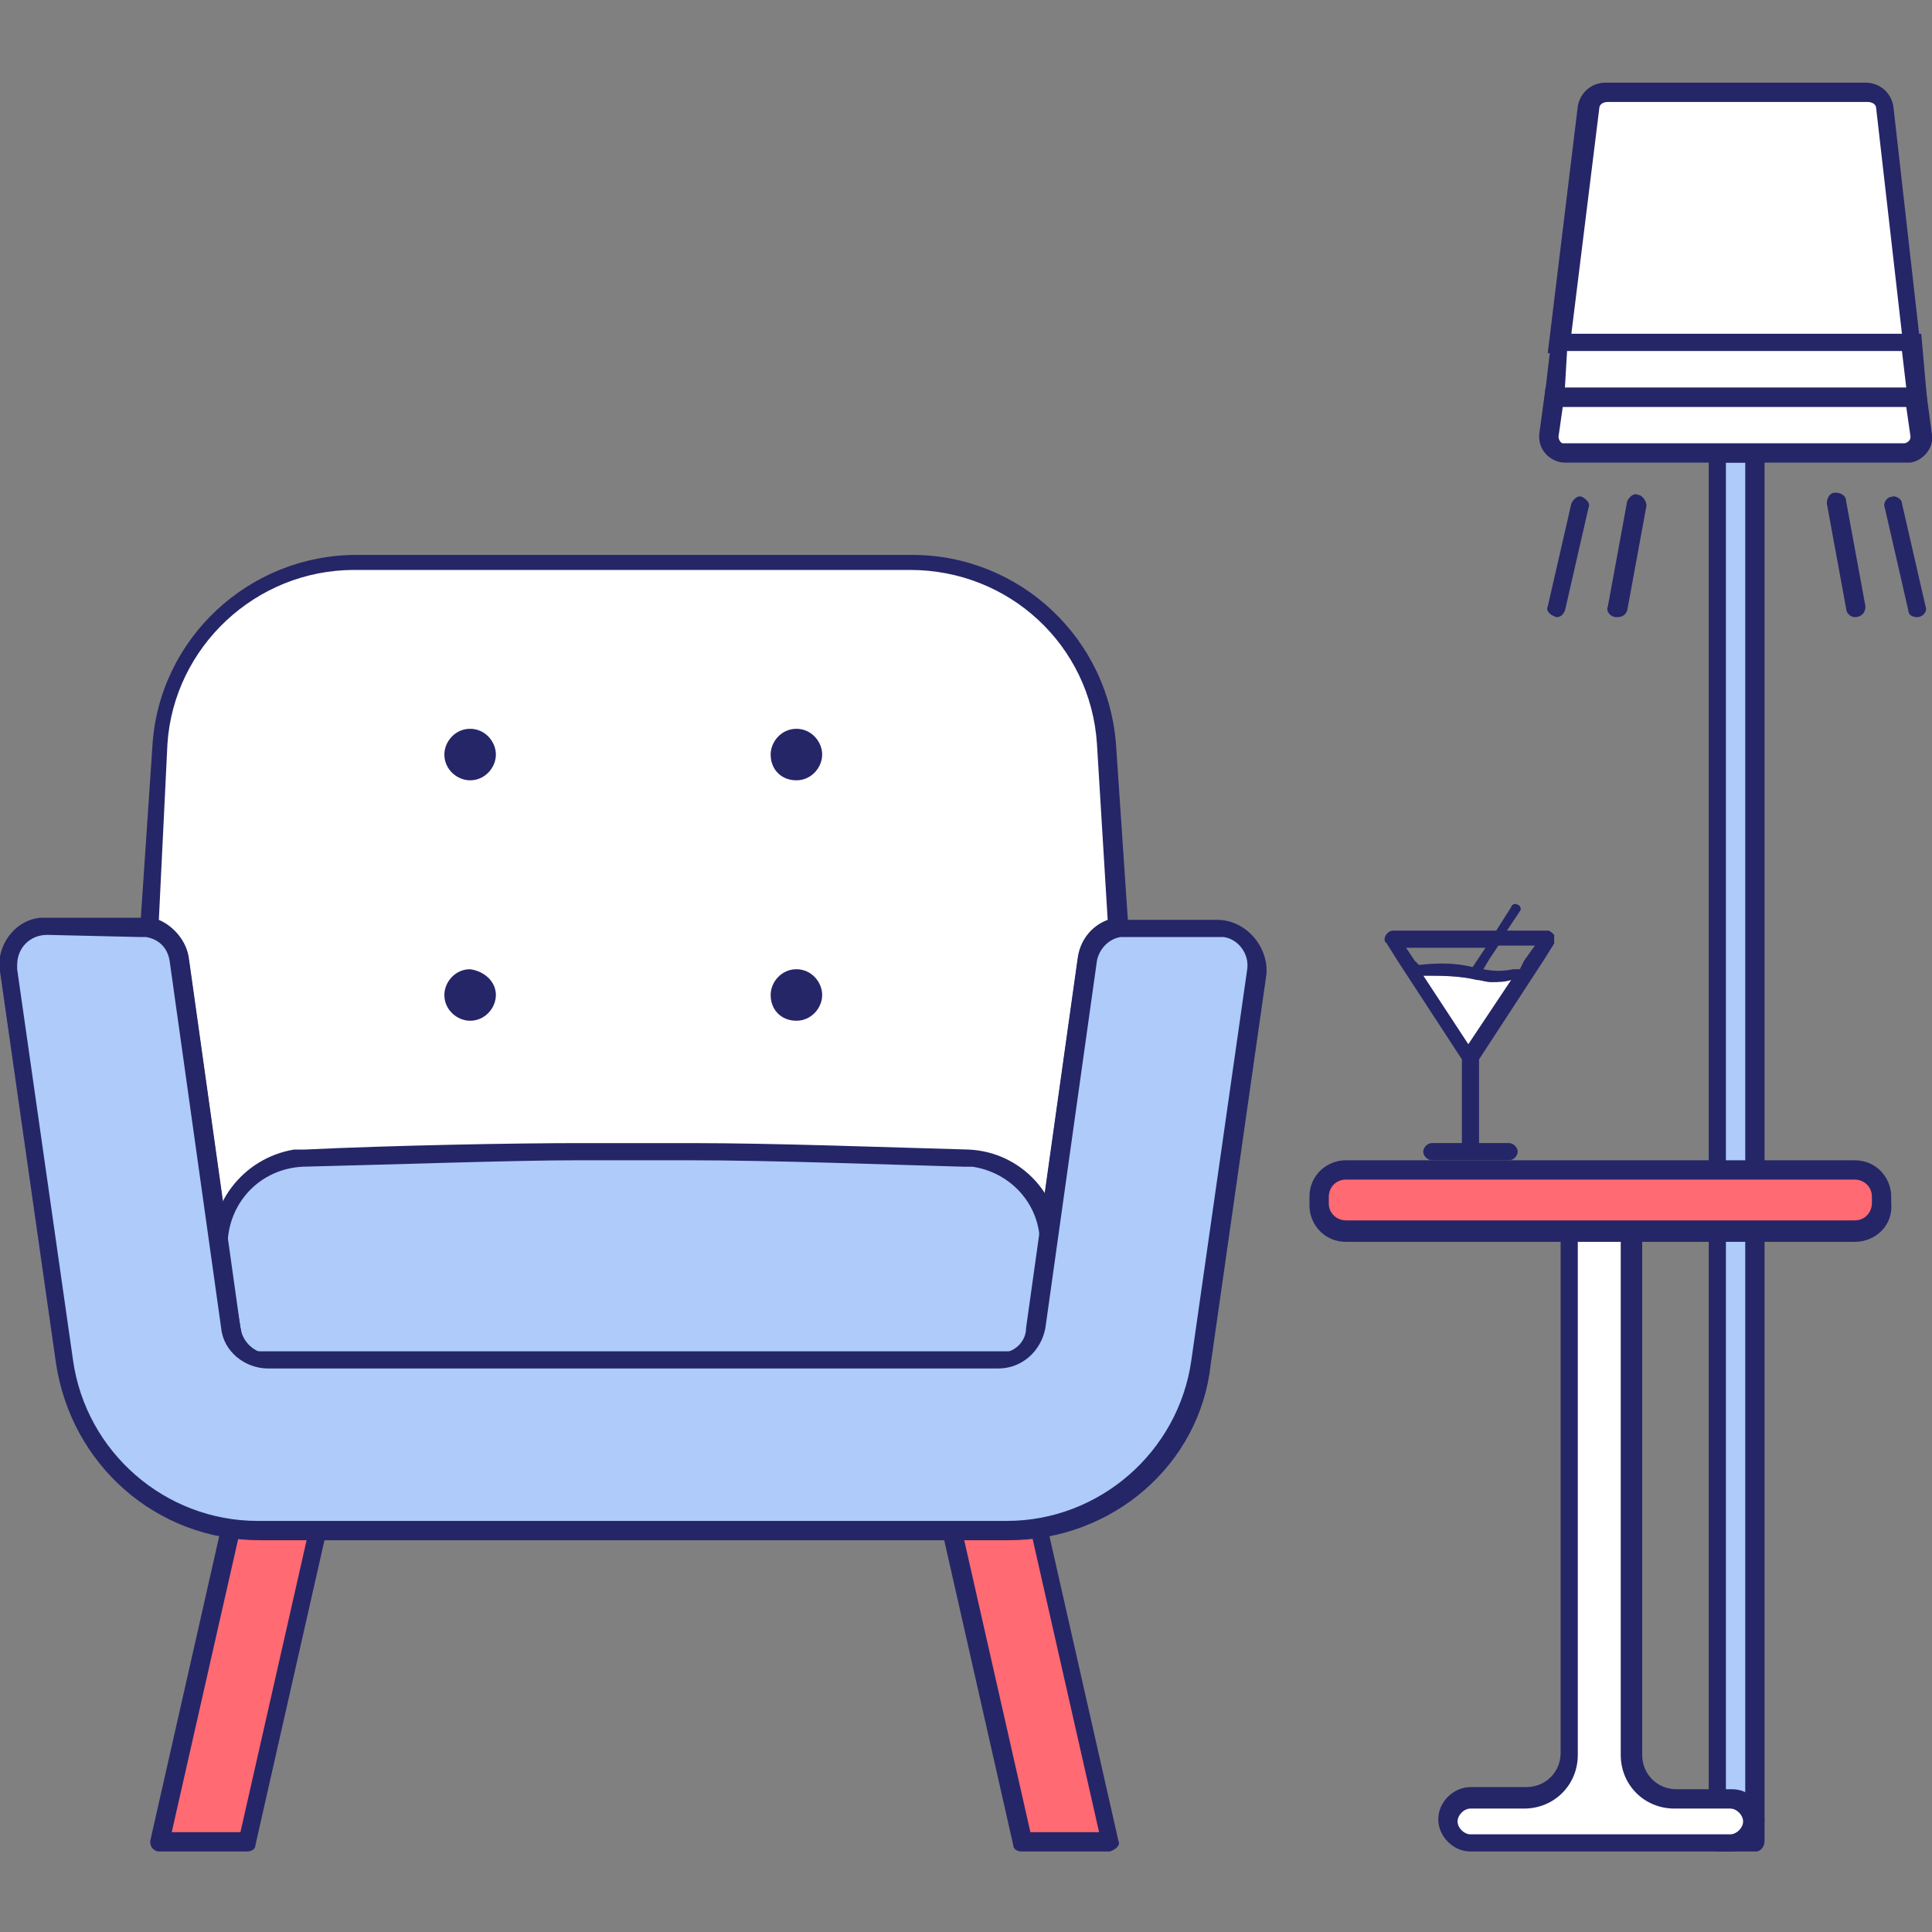 <?xml version="1.0" encoding="utf-8"?>
<!-- Generator: Adobe Illustrator 26.5.0, SVG Export Plug-In . SVG Version: 6.00 Build 0)  -->
<svg version="1.1" id="Layer_1" xmlns="http://www.w3.org/2000/svg" xmlns:xlink="http://www.w3.org/1999/xlink" x="0px" y="0px"
	 viewBox="0 0 90 90" style="enable-background:new 0 0 90 90;" xml:space="preserve">
<rect x="0" y="0" width="90" height="90" fill="#808080" stroke="none"/>
<style type="text/css">
	.st0{fill:#AECBFA;}
	.st1{clip-path:url(#SVGID_00000163033576495577221360000006387373553428106642_);}
	.st2{fill:#252668;}
	.st3{fill:#FF6A73;}
	.st4{fill:#FFFFFF;}
</style>
<g id="Group_48337" transform="translate(1111 4.75)">
	<rect id="Rectangle_29261" x="-1031" y="16.3" class="st0" width="1.8" height="64.7"/>
	<g id="Group_49286">
		<g>
			<defs>
				<rect id="SVGID_1_" x="-1111" y="-1" width="90" height="82.5"/>
			</defs>
			<clipPath id="SVGID_00000040551292822312041510000002777667602877122997_">
				<use xlink:href="#SVGID_1_"  style="overflow:visible;"/>
			</clipPath>
			<g id="Group_49285" style="clip-path:url(#SVGID_00000040551292822312041510000002777667602877122997_);">
				<path id="Path_14567" class="st2" d="M-1029.2,81.5h-1.8c-0.2,0-0.4-0.2-0.4-0.4V16.3c0-0.2,0.2-0.4,0.4-0.4h1.8
					c0.2,0,0.4,0.2,0.4,0.4v64.7C-1028.8,81.3-1029,81.5-1029.2,81.5 M-1030.6,80.6h0.9V16.8h-0.9V80.6z"/>
				<path id="Path_14568" class="st3" d="M-1099.5,81.1h-4.1l3.6-15.9h4.1L-1099.5,81.1z"/>
				<path id="Path_14569" class="st2" d="M-1099.5,81.5h-4.1c-0.2,0-0.4-0.2-0.4-0.4c0,0,0-0.1,0-0.1l3.6-15.9
					c0-0.2,0.2-0.3,0.4-0.3h4.1c0.2,0,0.4,0.2,0.4,0.4c0,0,0,0.1,0,0.1l-3.6,15.9C-1099.1,81.4-1099.3,81.5-1099.5,81.5 M-1103,80.6
					h3.2l3.4-15h-3.2L-1103,80.6z"/>
				<path id="Path_14570" class="st3" d="M-1063.4,81.1h4.1l-3.6-15.9h-4.1L-1063.4,81.1z"/>
				<path id="Path_14571" class="st2" d="M-1059.3,81.5h-4.1c-0.2,0-0.4-0.1-0.4-0.3l-3.6-15.9c-0.1-0.2,0.1-0.5,0.3-0.5
					c0,0,0.1,0,0.1,0h4.1c0.2,0,0.4,0.1,0.4,0.3l3.6,15.9C-1058.8,81.2-1059,81.4-1059.3,81.5C-1059.2,81.5-1059.3,81.5-1059.3,81.5
					 M-1063,80.6h3.2l-3.4-15h-3.2L-1063,80.6z"/>
				<path id="Path_14572" class="st4" d="M-1058.8,38.4c-0.7,0.2-1.3,0.8-1.4,1.5l-2.4,17.1c-0.1,0.9-0.9,1.6-1.8,1.6h-34
					c-0.9,0-1.7-0.7-1.8-1.6l-2.4-17.1c-0.1-0.7-0.7-1.4-1.4-1.5l0.5-8.5c0.3-4.8,4.3-8.5,9.1-8.5h25.9c4.8,0,8.8,3.7,9.1,8.5
					L-1058.8,38.4z"/>
				<path id="Path_14573" class="st2" d="M-1064.4,59.1h-34c-1.1,0-2.1-0.8-2.2-1.9l-2.4-17.1c-0.1-0.6-0.5-1-1.1-1.1l-0.4-0.1
					l0.6-8.9c0.3-5,4.5-8.9,9.5-8.9h25.9c5,0,9.2,3.9,9.5,9l0.6,8.9l-0.4,0.1c-0.6,0.1-1,0.6-1.1,1.1l-2.4,17.1
					C-1062.4,58.2-1063.3,59.1-1064.4,59.1 M-1103.6,38.1c0.7,0.3,1.3,1,1.4,1.8l2.4,17.1c0.1,0.7,0.7,1.2,1.3,1.2h34
					c0.7,0,1.3-0.5,1.3-1.2l2.4-17.1c0.1-0.8,0.6-1.5,1.4-1.8l-0.5-8.2c-0.3-4.6-4.1-8.1-8.7-8.1h-25.9c-4.6,0-8.4,3.6-8.7,8.1
					L-1103.6,38.1z"/>
				<path id="Path_14574" class="st0" d="M-1062.2,53.8c0.3-2.2-1.2-4.3-3.4-4.6c-0.1,0-0.3,0-0.4,0c-3.7-0.1-8.9-0.3-12.8-0.3h-5.2
					c-3,0-8.8,0.2-12.8,0.3c-2.2,0.1-4,2-3.9,4.2c0,0.1,0,0.3,0,0.4l0.7,4.8h37.1L-1062.2,53.8z"/>
				<path id="Path_14575" class="st2" d="M-1062.9,59.1h-37.1c-0.2,0-0.4-0.2-0.4-0.4l-0.7-4.8c-0.3-2.5,1.4-4.7,3.8-5.1
					c0.2,0,0.3,0,0.5,0c4.2-0.2,9.9-0.3,12.8-0.3h5.2c3.9,0,9.2,0.2,12.9,0.3c2.5,0.1,4.4,2.2,4.3,4.7c0,0.2,0,0.3,0,0.4l-0.7,4.8
					C-1062.5,58.9-1062.6,59.1-1062.9,59.1 M-1099.6,58.2h36.4l0.6-4.5c0.3-2-1.1-3.8-3.1-4.1c-0.1,0-0.2,0-0.4,0
					c-3.7-0.1-8.9-0.3-12.8-0.3h-5.2c-3,0-8.6,0.2-12.8,0.3c-2,0.1-3.5,1.7-3.5,3.7c0,0.1,0,0.2,0,0.4L-1099.6,58.2z"/>
				<path id="Path_14576" class="st0" d="M-1052.3,40.4l-2.6,18.2c-0.6,4.5-4.5,7.9-9.1,7.9h-34.9c-4.6,0-8.4-3.4-9.1-7.9l-2.6-18.2
					c-0.1-1,0.5-1.9,1.5-2c0.1,0,0.2,0,0.3,0h4.3c0.1,0,0.3,0,0.4,0c0.7,0.2,1.3,0.8,1.4,1.5l2.4,17.1c0.1,0.9,0.9,1.6,1.8,1.6h34
					c0.9,0,1.7-0.7,1.8-1.6l2.4-17.1c0.1-0.7,0.7-1.4,1.4-1.5c0.1,0,0.3,0,0.4,0h4.3c1,0,1.8,0.8,1.8,1.8
					C-1052.3,40.3-1052.3,40.3-1052.3,40.4"/>
				<path id="Path_14577" class="st2" d="M-1064,67h-34.9c-4.8,0-8.8-3.5-9.5-8.3l-2.6-18.2c-0.2-1.2,0.7-2.4,1.9-2.5
					c0.1,0,0.2,0,0.3,0h4.3c0.2,0,0.3,0,0.5,0.1c0.9,0.2,1.6,1,1.8,1.9l2.4,17.1c0.1,0.7,0.7,1.2,1.3,1.2h34c0.7,0,1.3-0.5,1.3-1.2
					l2.4-17.1c0.2-1.1,1.1-1.9,2.2-1.9h4.3c1.2,0,2.2,1,2.3,2.2c0,0.1,0,0.2,0,0.3l-2.6,18.2C-1055.1,63.5-1059.2,67-1064,67
					 M-1108.8,38.8c-0.8,0-1.4,0.6-1.4,1.4c0,0.1,0,0.1,0,0.2l2.6,18.2c0.6,4.3,4.3,7.5,8.6,7.5h34.9c4.3,0,8-3.2,8.6-7.5l2.6-18.2
					l0,0c0.1-0.7-0.4-1.4-1.1-1.5c-0.1,0-0.1,0-0.2,0h-4.3c-0.1,0-0.2,0-0.3,0c-0.6,0.1-1,0.6-1.1,1.1l-2.4,17.1
					c-0.2,1.1-1.1,1.9-2.2,1.9h-34c-1.1,0-2.1-0.8-2.2-1.9l-2.4-17.1c-0.1-0.6-0.5-1-1.1-1.1c-0.1,0-0.2,0-0.3,0L-1108.8,38.8z"/>
				<path id="Path_14578" class="st2" d="M-1087.9,30.4c0,0.6-0.5,1.2-1.2,1.2c-0.6,0-1.2-0.5-1.2-1.2c0-0.6,0.5-1.2,1.2-1.2l0,0
					C-1088.4,29.2-1087.9,29.8-1087.9,30.4"/>
				<path id="Path_14579" class="st2" d="M-1072.7,30.4c0,0.6-0.5,1.2-1.2,1.2s-1.2-0.5-1.2-1.2c0-0.6,0.5-1.2,1.2-1.2l0,0
					C-1073.2,29.2-1072.7,29.8-1072.7,30.4"/>
				<path id="Path_14580" class="st2" d="M-1087.9,41.6c0,0.6-0.5,1.2-1.2,1.2c-0.6,0-1.2-0.5-1.2-1.2c0-0.6,0.5-1.2,1.2-1.2
					C-1088.4,40.5-1087.9,41-1087.9,41.6L-1087.9,41.6"/>
				<path id="Path_14581" class="st2" d="M-1072.7,41.6c0,0.6-0.5,1.2-1.2,1.2s-1.2-0.5-1.2-1.2c0-0.6,0.5-1.2,1.2-1.2
					S-1072.7,41-1072.7,41.6L-1072.7,41.6"/>
				<path id="Path_14582" class="st4" d="M-1035,77V51.9h-2.9V77c0,1.1-0.9,2-2,2l0,0h-2.6c-0.6,0-1,0.5-1,1s0.5,1,1,1l0,0h12.1
					c0.6,0,1-0.5,1-1s-0.5-1-1-1h-2.6C-1034.1,79-1035,78.1-1035,77L-1035,77"/>
				<path id="Path_14583" class="st2" d="M-1030.4,81.5h-12.1c-0.8,0-1.5-0.7-1.5-1.5c0-0.8,0.7-1.5,1.5-1.5h2.6
					c0.9,0,1.6-0.7,1.6-1.6V51.5h3.8V77c0,0.9,0.7,1.6,1.6,1.6h2.6c0.8,0,1.5,0.7,1.5,1.5C-1029,80.8-1029.6,81.5-1030.4,81.5
					 M-1042.5,79.5c-0.3,0-0.6,0.3-0.6,0.6s0.3,0.6,0.6,0.6h12.1c0.3,0,0.6-0.3,0.6-0.6s-0.3-0.6-0.6-0.6h-2.6
					c-1.4,0-2.5-1.1-2.5-2.5V52.4h-2V77c0,1.4-1.1,2.5-2.5,2.5L-1042.5,79.5z"/>
				<path id="Path_14584" class="st3" d="M-1024.6,52.6h-23.7c-0.7,0-1.3-0.6-1.3-1.3V51c0-0.7,0.6-1.3,1.3-1.3h23.7
					c0.7,0,1.3,0.6,1.3,1.3v0.3C-1023.3,52.1-1023.9,52.6-1024.6,52.6"/>
				<path id="Path_14585" class="st2" d="M-1024.6,53.1h-23.7c-1,0-1.7-0.8-1.7-1.7V51c0-1,0.8-1.7,1.7-1.7h23.7
					c1,0,1.7,0.8,1.7,1.7v0.3C-1022.8,52.3-1023.6,53.1-1024.6,53.1 M-1048.3,50.2c-0.5,0-0.8,0.4-0.8,0.8v0v0.3
					c0,0.5,0.4,0.8,0.8,0.8l0,0h23.7c0.5,0,0.8-0.4,0.8-0.8V51c0-0.5-0.4-0.8-0.8-0.8H-1048.3z"/>
				<path id="Path_14586" class="st4" d="M-1040.6,40.9l-2,3l-2.1-3.2c0.8,0,1.7,0,2.5,0.2c0.2,0,0.4,0.1,0.7,0.1
					C-1041.2,41-1040.9,40.9-1040.6,40.9"/>
				<path id="Path_14587" class="st2" d="M-1038.6,38.8c-0.1-0.1-0.2-0.2-0.3-0.2h-1.9l0.6-0.9c0.1-0.1,0-0.3-0.1-0.3
					c-0.1-0.1-0.3,0-0.3,0.1c0,0,0,0,0,0l-0.7,1.1h-4.8c-0.2,0-0.4,0.2-0.4,0.4c0,0.1,0,0.1,0.1,0.2l0.5,0.8l3,4.6v3.9h-1.4
					c-0.2,0-0.4,0.2-0.4,0.4s0.2,0.4,0.4,0.4c0,0,0,0,0,0h3.6c0.2,0,0.4-0.2,0.4-0.4c0-0.2-0.2-0.4-0.4-0.4h-1.4v-3.9l3-4.6l0.5-0.8
					C-1038.6,39.1-1038.6,38.9-1038.6,38.8 M-1045.1,40l-0.4-0.6h3.7l-0.4,0.6l-0.2,0.3c0,0,0,0,0,0c-0.8-0.2-1.6-0.2-2.5-0.1
					L-1045.1,40z M-1042.6,43.9l-2.1-3.2c0.8,0,1.7,0,2.5,0.2c0.2,0,0.4,0.1,0.7,0.1c0.3,0,0.6,0,0.9-0.1L-1042.6,43.9z M-1040,40
					l-0.2,0.4c-0.1,0-0.2,0-0.3,0c-0.5,0.1-0.9,0.1-1.4,0l0.3-0.5l0.4-0.6h1.7L-1040,40z"/>
				<path id="Path_14588" class="st4" d="M-1022,11.2h-16.4l0.8-7l0.2-1.9l0.2-2.1c0-0.4,0.4-0.7,0.8-0.7h12.1
					c0.4,0,0.8,0.3,0.8,0.7l0.2,2.1l0.2,1.9L-1022,11.2z"/>
				<path id="Path_14589" class="st2" d="M-1021.5,11.7h-17.4l1.4-11.5c0.1-0.6,0.6-1.1,1.3-1.1h12.1c0.7,0,1.2,0.5,1.3,1.1
					L-1021.5,11.7z M-1037.8,10.8h15.4l-1.2-10.5c0-0.2-0.2-0.3-0.4-0.3h-12.1c-0.2,0-0.4,0.1-0.4,0.3L-1037.8,10.8z"/>
				<path id="Path_14590" class="st4" d="M-1022.2,16.3h-15.9c-0.4,0-0.7-0.3-0.7-0.7c0,0,0-0.1,0-0.1l0.2-1.8h16.9l0.2,1.8
					C-1021.4,15.9-1021.7,16.3-1022.2,16.3C-1022.1,16.3-1022.1,16.3-1022.2,16.3"/>
				<path id="Path_14591" class="st2" d="M-1022.2,16.8h-15.9c-0.6,0-1.2-0.5-1.2-1.2c0,0,0-0.1,0-0.1l0.3-2.2h17.7l0.3,2.2
					c0.1,0.6-0.4,1.2-1,1.3C-1022.1,16.8-1022.1,16.8-1022.2,16.8 M-1038.2,14.2l-0.2,1.4c0,0.1,0.1,0.3,0.2,0.3c0,0,0,0,0,0h15.9
					c0.1,0,0.3-0.1,0.3-0.3c0,0,0,0,0,0l-0.2-1.4H-1038.2z"/>
				<path id="Path_14592" class="st4" d="M-1021.7,13.8h-16.9l0.3-2.6h16.4L-1021.7,13.8z"/>
				<path id="Path_14593" class="st2" d="M-1021.2,14.2h-17.9l0.4-3.4h17.2L-1021.2,14.2z M-1038.1,13.3h15.9l-0.2-1.7h-15.6
					L-1038.1,13.3z"/>
				<path id="Path_14594" class="st2" d="M-1035.7,24C-1035.7,24-1035.7,24-1035.7,24c-0.3,0-0.5-0.3-0.4-0.5c0,0,0,0,0,0l0.9-4.9
					c0.1-0.2,0.3-0.4,0.5-0.3c0.2,0,0.4,0.3,0.4,0.5l-0.9,4.9C-1035.3,23.9-1035.4,24-1035.7,24"/>
				<path id="Path_14595" class="st2" d="M-1038.5,24C-1038.6,24-1038.6,24-1038.5,24c-0.3-0.1-0.5-0.3-0.4-0.5l1.1-4.8
					c0.1-0.2,0.3-0.4,0.5-0.3s0.4,0.3,0.3,0.5l-1.1,4.8C-1038.2,23.9-1038.3,24-1038.5,24"/>
				<path id="Path_14596" class="st2" d="M-1021.7,24c-0.2,0-0.4-0.1-0.4-0.3l-1.1-4.8c-0.1-0.2,0.1-0.5,0.3-0.5
					c0.2-0.1,0.5,0.1,0.5,0.3l0,0l1.1,4.8C-1021.2,23.7-1021.4,24-1021.7,24C-1021.7,24-1021.7,24-1021.7,24"/>
				<path id="Path_14597" class="st2" d="M-1024.6,24c-0.2,0-0.4-0.2-0.4-0.4l-0.9-4.9c0-0.2,0.1-0.5,0.4-0.5c0.2,0,0.5,0.1,0.5,0.4
					l0.9,4.9C-1024.1,23.8-1024.3,24-1024.6,24C-1024.5,24-1024.5,24-1024.6,24C-1024.6,24-1024.6,24-1024.6,24"/>
			</g>
		</g>
	</g>
</g>
</svg>
